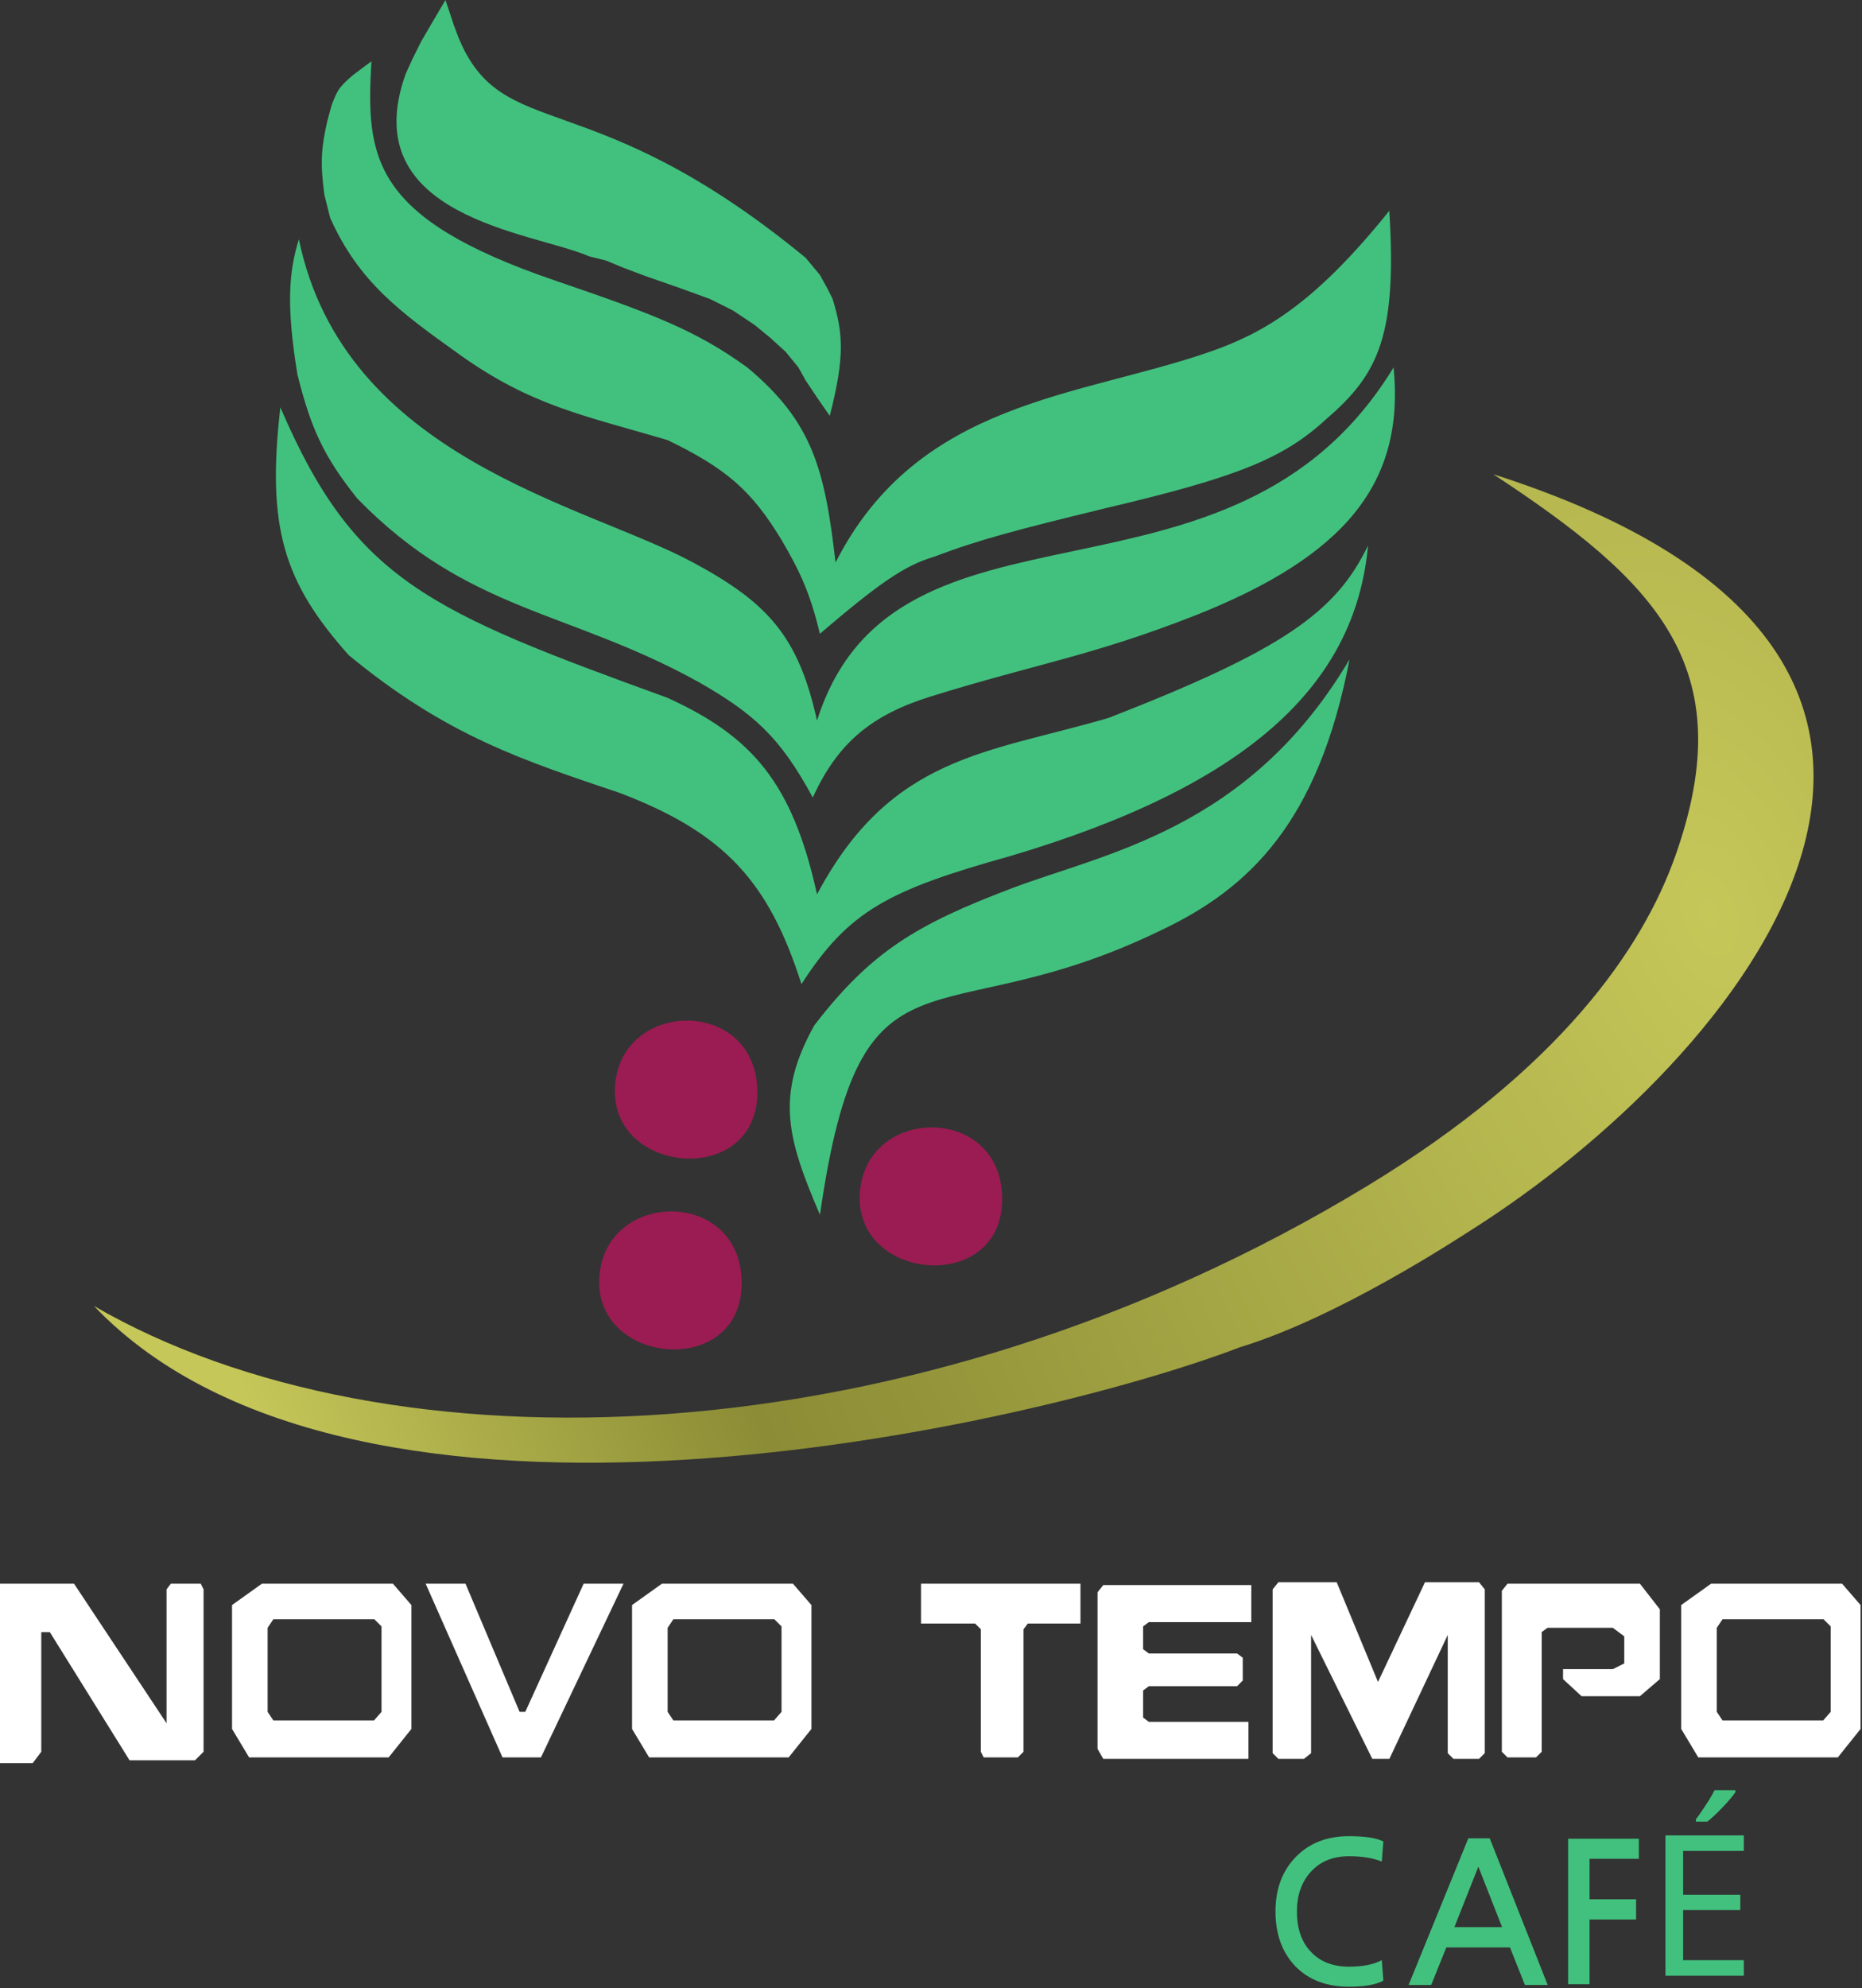 <svg width="654" height="698" viewBox="0 0 654 698" fill="none" xmlns="http://www.w3.org/2000/svg">
<rect x="0" y="0" width="654" height="698" fill="#333333" stroke="none"/>
<path d="M286.938 139.5L291.438 146C296.815 125.038 296.097 116.955 292.462 105L290.462 101L287.962 96.5L282.962 90.5C206.937 28 176.5 51 160.962 13L159.462 9L158.462 6L156.462 0L151.462 8.5L147.962 14.5L144.962 20.5L142.462 26C124.462 76.5 187.5 81.5 206.937 90L212.937 91.5L218.937 94L226.937 97L238.438 101L249.438 105L257.438 109L264.938 114L270.438 118.5L275.938 123.5L280.438 129L282.938 133.5L286.938 139.5Z" fill="#42C17E"/>
<path d="M124.462 26L130.462 21.5C128.468 55.5 130.462 76.5 194.968 98.5C229.967 110.437 244.535 116.056 262.468 129C285.447 148.141 289.708 164.84 293.468 197.5C322.468 140.5 378.968 139.5 424.968 123.5C443.981 116.887 461.784 106.629 487.968 74C490.713 117.705 484.168 131.374 465.968 147C450.674 161.19 433.997 167.659 387.968 178.5C357.927 185.825 344.152 189.346 327.968 195.5C317.368 198.629 308.205 205.262 287.968 222.5C284.419 207.536 280.544 199.916 274.468 189.5C263.992 172.283 255.29 164.582 234.468 154.5C204.867 145.791 186.53 142.417 161.438 124.5C140.424 109.495 126.064 99.008 115.968 76.5L113.962 68.5C112.375 57.135 112.886 51.694 114.962 42.5L116.462 37C116.462 37 117.663 33.469 118.962 31.5C120.635 28.965 124.462 26 124.462 26Z" fill="#42C17E"/>
<path d="M104.47 131.5C100.473 107 101.467 95.42 104.968 84C120.974 161 205.474 177.03 243.474 197.5C269.816 211.69 280.438 223.5 286.968 253C314.474 166 432.474 222.5 489.474 129C493.474 169.5 472.584 195.128 419.974 216C383.247 230.41 363.974 233 326.974 244.5C306.243 250.943 294.283 260.681 285.474 280C273.992 258.706 264.678 250.501 245.473 239.5C199.437 214 164.474 215 125.473 175C113.765 160.338 109.264 150.608 104.47 131.5Z" fill="#42C17E"/>
<path d="M122.474 230C99.584 204.309 93.627 185.137 98.474 143C124.518 203.756 150.468 214.5 234.468 245C264.204 258.58 278.299 274.765 286.968 314C313 265 347 264.5 389.5 252C450.459 228.25 469.228 215.008 480.5 191.5C476 241 437.5 276 355 300.5C312 312.5 298.126 319.747 281.5 345.5C270 309.5 254.5 292.5 218 278.5C184 267 157 258.5 122.474 230Z" fill="#42C17E"/>
<path d="M408 326.5C438.5 312 463 289 474 231.5C438.5 291.5 387.782 299.508 355 312C322.218 324.492 306.065 333.891 286 360C272.257 384.774 276.517 399.655 288 426.5C302.5 325.5 328 365.5 408 326.5Z" fill="#42C17E"/>
<path d="M266.003 383.503C266.003 350.003 217.882 350.503 216.003 381.503C214.124 412.503 266.003 417.003 266.003 383.503Z" fill="#9B1C52"/>
<path d="M352.003 421.003C352.003 387.503 303.882 388.003 302.003 419.003C300.124 450.003 352.003 454.503 352.003 421.003Z" fill="#9B1C52"/>
<path d="M260.503 450.503C260.503 417.003 212.382 417.503 210.503 448.503C208.624 479.503 260.503 484.003 260.503 450.503Z" fill="#9B1C52"/>
<path d="M524.5 166.5C728 231.5 611.5 372 516.5 432C511.779 434.982 470 462.5 435.5 473C362 501 125 555 33 458.5C136.5 518.5 320 513.5 480 416.5C548 375.275 576.916 333 588.433 300.5C612 234 581.5 204 524.5 166.5Z" fill="url(#paint0_diamond_827_44)"/>
<path d="M485.881 695.361C483.305 696.787 479.28 697.5 473.806 697.5C465.94 697.5 459.661 695.108 454.969 690.324C450.323 685.448 448 679.031 448 671.073C448 663.207 450.369 656.836 455.107 651.96C459.845 647.084 466.078 644.646 473.806 644.646C479.418 644.646 483.443 645.267 485.881 646.509L485.329 653.547C482.201 652.305 478.36 651.684 473.806 651.684C468.24 651.684 463.801 653.478 460.489 657.066C457.177 660.654 455.521 665.323 455.521 671.073C455.521 677.053 457.131 681.745 460.351 685.149C463.617 688.691 468.102 690.462 473.806 690.462C478.636 690.462 482.477 689.703 485.329 688.185L485.881 695.361ZM527.596 676.593L519.247 655.341L510.829 676.593H527.596ZM543.604 696.879H535.6L530.356 683.7H508L502.687 696.879H494.752L515.728 645.405H523.249L543.604 696.879ZM575.624 652.581H558.305V666.795H574.658V673.902H558.305V696.603H550.784V645.543H575.624V652.581ZM612.497 693.636H584.966V644.37H612.497V649.821H591.176V665.208H611.255V670.59H591.176V688.185H612.497V693.636ZM609.53 629.19C609.116 629.834 608.518 630.616 607.736 631.536C606.954 632.456 606.08 633.422 605.114 634.434C604.194 635.4 603.251 636.343 602.285 637.263C601.365 638.137 600.491 638.896 599.663 639.54H595.661V638.712C596.351 637.838 597.087 636.803 597.869 635.607C598.697 634.411 599.502 633.192 600.284 631.95C601.066 630.662 601.71 629.512 602.216 628.5H609.53V629.19Z" fill="#42C17E"/>
<path d="M653.5 607L645.5 617H596.5L590.5 607V563.5L601 556H647L653.5 563.5V607ZM605 568.5L603 571.5V601L605 604H640.383L643 601V571L640.5 568.5H605Z" fill="white"/>
<path d="M285 607L277 617H228L222 607V563.5L232.5 556H278.5L285 563.5V607ZM236.5 568.5L234.5 571.5V601L236.5 604H271.883L274.5 601V571L272 568.5H236.5Z" fill="white"/>
<path d="M144.5 607L136.5 617H87.5L81.5 607V563.5L92 556H138L144.5 563.5V607ZM96 568.5L94 571.5V601L96 604H131.383L134 601V571L131.5 568.5H96Z" fill="white"/>
<path d="M0 556V619H11.5L14.5 615V573H17.5L45.5 618H68.5L71.5 615V558L70.5 556H60L58.5 558V605L26 556H0Z" fill="white"/>
<path d="M163.5 556H149.5L176.5 617H190L219 556H205L184.5 601H182.5L163.5 556Z" fill="white"/>
<path d="M323.5 570V556H379.5V570H361L359.5 572V615L357.5 617H345.5L344.5 615V572L342.5 570H323.5Z" fill="white"/>
<path d="M439.5 556.5V569.5H403.5L401.5 571V579L403.5 580.5H434.5L436.5 582V590L434.5 592H403.5L401.5 593.5V603L403.5 604.5H438.5V617.5H387.5L385.5 614V559L387.5 556.5H439.5Z" fill="white"/>
<path d="M447 615.5L449 617.5H458L460.5 615.5V574L482 617.5H488L508.5 574V615.5L510.5 617.5H519.5L521.5 615.5V558L519.5 555.5H500.5L484 590.5L469.5 555.5H449L447 558V615.5Z" fill="white"/>
<path d="M527.5 615L529.5 617H539.5L541.5 615V573L543.5 571.5H566.5L570.5 574.5V584L566.5 586H549V589.5L555.5 595.5H576L583 589.5V565L576 556H529.5L527.5 558.5V615Z" fill="white"/>
<defs>
<radialGradient id="paint0_diamond_827_44" cx="0" cy="0" r="1" gradientUnits="userSpaceOnUse" gradientTransform="translate(598.5 327) rotate(162.241) scale(536.043 932.918)">
<stop stop-color="#C5C759"/>
<stop offset="0.691" stop-color="#8B8C35"/>
<stop offset="1" stop-color="#C5C759"/>
</radialGradient>
</defs>
</svg>
